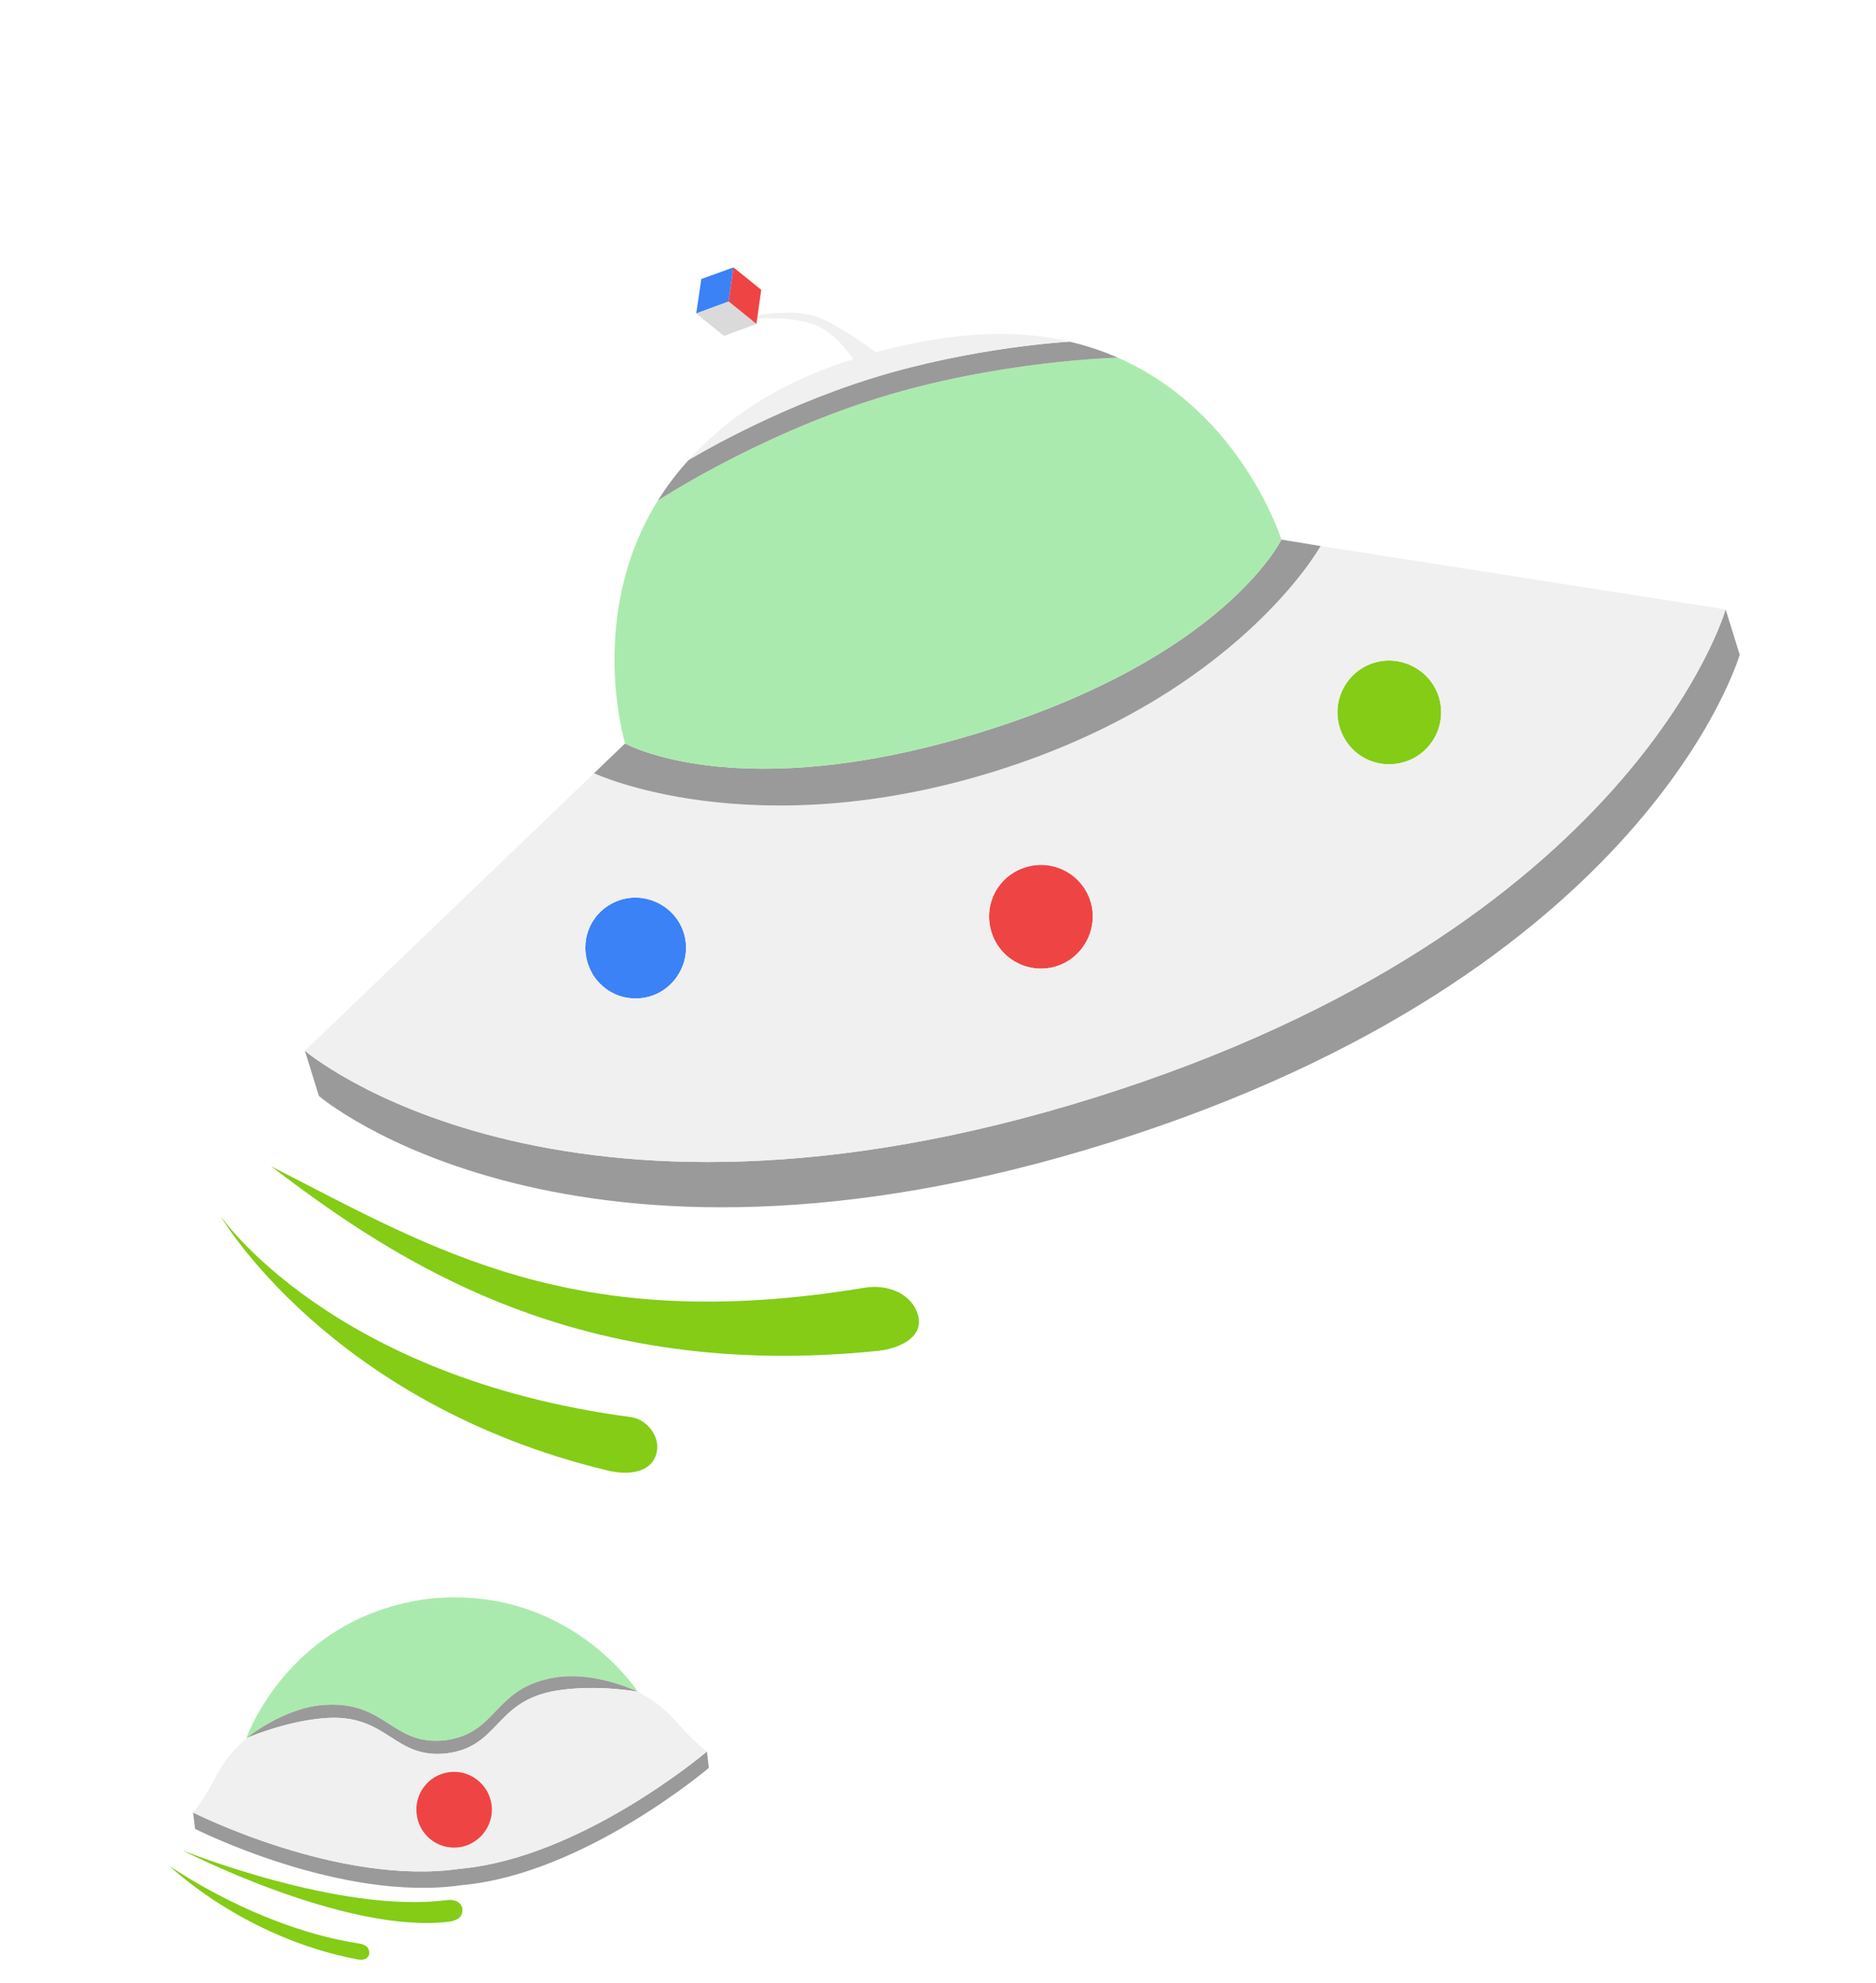 <svg width="475" height="502" viewBox="0 0 475 502" fill="none" xmlns="http://www.w3.org/2000/svg">
<g filter="url(#filter0_d_160_576)">
<path d="M436.929 147.542C436.929 147.542 413.762 228.253 277.381 271.048C141 313.843 77.196 259.263 77.196 259.263L80.755 270.723C80.755 270.723 144.559 325.303 280.94 282.508C417.321 239.713 440.488 159.002 440.488 159.002L436.929 147.542Z" fill="#9A9A9A"/>
<path d="M156.471 221.292C163.258 218.738 170.995 222.539 173.146 229.464C175.296 236.39 171.074 243.905 164.035 245.645C157.397 247.285 150.821 243.557 148.793 237.027C146.765 230.497 150.072 223.701 156.471 221.292Z" fill="#3B82F6"/>
<path d="M259.327 212.917C266.189 210.57 273.654 214.228 276.001 221.09C278.415 228.144 274.294 235.979 267.113 237.986C260.129 239.938 252.885 235.859 250.933 228.875C249.037 222.093 252.665 215.197 259.327 212.917Z" fill="#EF4444"/>
<path d="M347.517 161.175C354.572 158.761 362.407 162.882 364.414 170.063C366.366 177.047 362.287 184.291 355.303 186.243C348.521 188.139 341.625 184.511 339.345 177.849C336.997 170.987 340.656 163.522 347.517 161.175Z" fill="#84CC16"/>
<path fill-rule="evenodd" clip-rule="evenodd" d="M150.406 189.015L77.196 259.263C77.196 259.263 141 313.843 277.381 271.048C413.762 228.253 436.929 147.542 436.929 147.542L334.373 131.494C334.373 131.494 313.362 169.435 251.764 188.565C190.167 207.695 150.406 189.015 150.406 189.015ZM156.471 221.292C163.258 218.738 170.995 222.539 173.146 229.464C175.296 236.39 171.074 243.905 164.035 245.645C157.397 247.285 150.821 243.557 148.793 237.027C146.765 230.497 150.072 223.701 156.471 221.292ZM276.001 221.09C273.654 214.228 266.189 210.57 259.327 212.917C252.665 215.197 249.037 222.093 250.933 228.875C252.885 235.859 260.129 239.938 267.113 237.986C274.294 235.979 278.415 228.144 276.001 221.09ZM347.517 161.175C354.572 158.761 362.407 162.882 364.414 170.063C366.366 177.047 362.287 184.291 355.303 186.243C348.521 188.139 341.625 184.511 339.345 177.849C336.997 170.987 340.656 163.522 347.517 161.175Z" fill="#F0F0F0"/>
<path d="M334.373 131.494L324.442 129.861C324.442 129.861 310.248 159.407 248.65 178.537C187.052 197.667 158.271 181.468 158.271 181.468L150.406 189.015C150.406 189.015 190.167 207.695 251.764 188.565C313.362 169.435 334.373 131.494 334.373 131.494Z" fill="#9A9A9A"/>
<path fill-rule="evenodd" clip-rule="evenodd" d="M158.271 181.468C158.271 181.468 187.052 197.667 248.65 178.537C310.248 159.407 324.442 129.861 324.442 129.861C324.442 129.861 314.416 97.579 283.042 83.823C283.042 83.823 253.021 84.488 222.228 94.071C191.434 103.654 166.565 119.997 166.565 119.997C148.4 149.138 158.271 181.468 158.271 181.468Z" fill="#ABEAAE"/>
<path d="M220.844 89.003C195.231 96.954 174.366 109.721 174.366 109.721C171.32 113.06 168.741 116.505 166.565 119.997C166.565 119.997 191.434 103.654 222.228 94.071C253.021 84.488 283.042 83.823 283.042 83.823C279.283 82.175 275.217 80.792 270.826 79.763C270.826 79.763 246.457 81.053 220.844 89.003Z" fill="#9A9A9A"/>
<path d="M174.366 109.721C174.366 109.721 195.231 96.954 220.844 89.003C246.457 81.053 270.826 79.763 270.826 79.763C257.283 76.59 241.317 77.148 221.756 82.438C221.756 82.438 212.714 75.664 207.231 73.598C200.815 71.18 190.632 73.255 190.632 73.255L190.855 73.972C190.855 73.972 200.469 73.2 206.243 75.475C212.017 77.751 216.026 84.217 216.026 84.217C196.687 90.223 183.846 99.33 174.366 109.721Z" fill="#F0F0F0"/>
<path d="M68.622 288.5C109.758 309.5 145.258 331.5 218.957 319.242C224.706 318.285 230.957 320.742 232.457 326.242C233.957 331.741 227.78 334.674 222.228 335.241C146.257 343 100.757 313 68.622 288.5Z" fill="#84CC16"/>
<path d="M55.758 301C55.758 301 83.758 342 159.758 352C163.408 352.48 167.258 356.5 166.258 361C165.258 365.5 160.191 367.052 153.758 365.5C83.258 348.5 55.758 301 55.758 301Z" fill="#84CC16"/>
</g>
<g filter="url(#filter1_d_160_576)">
<path d="M176.722 76.376L176.283 79.347L178.733 78.446L181.756 77.334L184.481 76.332L184.888 73.482L185.345 70.284L185.716 67.684L183.008 68.665L180.026 69.745L177.572 70.633L177.191 73.208L176.722 76.376Z" fill="#3B82F6"/>
<path d="M192.748 73.373L185.716 67.684L185.345 70.284L184.888 73.482L184.481 76.332L186.796 78.205L189.285 80.218L191.513 82.02L192.748 73.373Z" fill="#EF4444"/>
<path d="M181.018 83.177L183.3 85.022L188.738 83.034L191.513 82.02L189.285 80.218L186.796 78.205L184.481 76.332L181.756 77.334L178.733 78.446L176.283 79.347L178.511 81.149L181.018 83.177Z" fill="#DADADA"/>
</g>
<path d="M161.487 428.242C161.487 428.242 144.003 400.922 108.438 404.725C72.972 409.358 62.374 440.013 62.374 440.013C62.374 440.013 71.517 432.455 81.689 431.627C97.846 430.313 99.05 442.045 112.692 440.544C126.306 438.808 124.73 427.121 140.744 424.614C150.827 423.036 161.487 428.242 161.487 428.242Z" fill="#ABEAAE"/>
<path d="M178.989 443.378C178.989 443.378 147.381 470.266 116.553 473.05C85.93 477.564 48.903 458.827 48.903 458.827L49.395 462.968C49.395 462.968 86.422 481.705 117.045 477.191C147.873 474.407 179.481 447.519 179.481 447.519L178.989 443.378Z" fill="#9A9A9A"/>
<path d="M161.487 428.242C161.487 428.242 150.827 423.036 140.744 424.614C124.73 427.121 126.306 438.808 112.692 440.544C99.05 442.045 97.846 430.313 81.689 431.627C71.517 432.455 62.374 440.013 62.374 440.013C62.374 440.013 71.911 435.767 82.083 434.94C90.424 434.262 94.78 437.061 98.919 439.72C102.798 442.213 106.487 444.583 113.086 443.857C119.671 443.017 122.702 439.849 125.889 436.518C129.291 432.962 132.87 429.221 141.138 427.927C151.221 426.348 161.487 428.242 161.487 428.242Z" fill="#9A9A9A"/>
<path fill-rule="evenodd" clip-rule="evenodd" d="M178.989 443.378C178.989 443.378 147.381 470.266 116.553 473.05C85.93 477.564 48.903 458.827 48.903 458.827C51.589 455.407 52.938 452.889 54.168 450.59C55.938 447.285 57.464 444.434 62.374 440.013C62.374 440.013 71.911 435.767 82.083 434.94C90.424 434.262 94.78 437.061 98.919 439.72C102.798 442.213 106.487 444.583 113.086 443.857C119.671 443.017 122.702 439.849 125.889 436.518C129.291 432.962 132.87 429.221 141.138 427.927C151.221 426.348 161.487 428.242 161.487 428.242C167.295 431.391 169.447 433.804 171.941 436.603C173.676 438.55 175.577 440.682 178.989 443.378ZM105.49 459.246C106.108 464.449 110.712 468.169 115.913 467.666C121.115 467.163 125.119 462.307 124.487 456.989C123.856 451.672 118.939 447.873 113.651 448.618C108.477 449.347 104.872 454.042 105.49 459.246Z" fill="#F0F0F0"/>
<path d="M115.913 467.666C110.712 468.169 106.108 464.449 105.49 459.246C104.872 454.042 108.477 449.347 113.651 448.618C118.939 447.873 123.856 451.672 124.487 456.989C125.119 462.307 121.115 467.163 115.913 467.666Z" fill="#EF4444"/>
<path d="M113.086 481C86.086 484.5 46.197 468.405 46.197 468.405C46.197 468.405 87.086 489.5 113.387 486.5C116.24 486.175 117.086 485 117.086 483.5C117.086 482 115.68 480.664 113.086 481Z" fill="#84CC16"/>
<path d="M90.96 492C65 488 42.879 472.297 42.879 472.297C42.879 472.297 61.5 490.5 90.5 496C92.956 496.466 93.5 495 93.5 494.5C93.5 494 93.545 492.398 90.96 492Z" fill="#84CC16"/>
<defs>
<filter id="filter0_d_160_576" x="49.031" y="72.427" width="398.183" height="307.111" filterUnits="userSpaceOnUse" color-interpolation-filters="sRGB">
<feFlood flood-opacity="0" result="BackgroundImageFix"/>
<feColorMatrix in="SourceAlpha" type="matrix" values="0 0 0 0 0 0 0 0 0 0 0 0 0 0 0 0 0 0 127 0" result="hardAlpha"/>
<feOffset dy="6.726"/>
<feGaussianBlur stdDeviation="3.363"/>
<feComposite in2="hardAlpha" operator="out"/>
<feColorMatrix type="matrix" values="0 0 0 0 0 0 0 0 0 0 0 0 0 0 0 0 0 0 0.25 0"/>
<feBlend mode="normal" in2="BackgroundImageFix" result="effect1_dropShadow_160_576"/>
<feBlend mode="normal" in="SourceGraphic" in2="effect1_dropShadow_160_576" result="shape"/>
</filter>
<filter id="filter1_d_160_576" x="161.283" y="52.685" width="46.465" height="47.338" filterUnits="userSpaceOnUse" color-interpolation-filters="sRGB">
<feFlood flood-opacity="0" result="BackgroundImageFix"/>
<feColorMatrix in="SourceAlpha" type="matrix" values="0 0 0 0 0 0 0 0 0 0 0 0 0 0 0 0 0 0 127 0" result="hardAlpha"/>
<feOffset/>
<feGaussianBlur stdDeviation="7.5"/>
<feComposite in2="hardAlpha" operator="out"/>
<feColorMatrix type="matrix" values="0 0 0 0 0 0 0 0 0 0 0 0 0 0 0 0 0 0 0.25 0"/>
<feBlend mode="normal" in2="BackgroundImageFix" result="effect1_dropShadow_160_576"/>
<feBlend mode="normal" in="SourceGraphic" in2="effect1_dropShadow_160_576" result="shape"/>
</filter>
</defs>
</svg>
